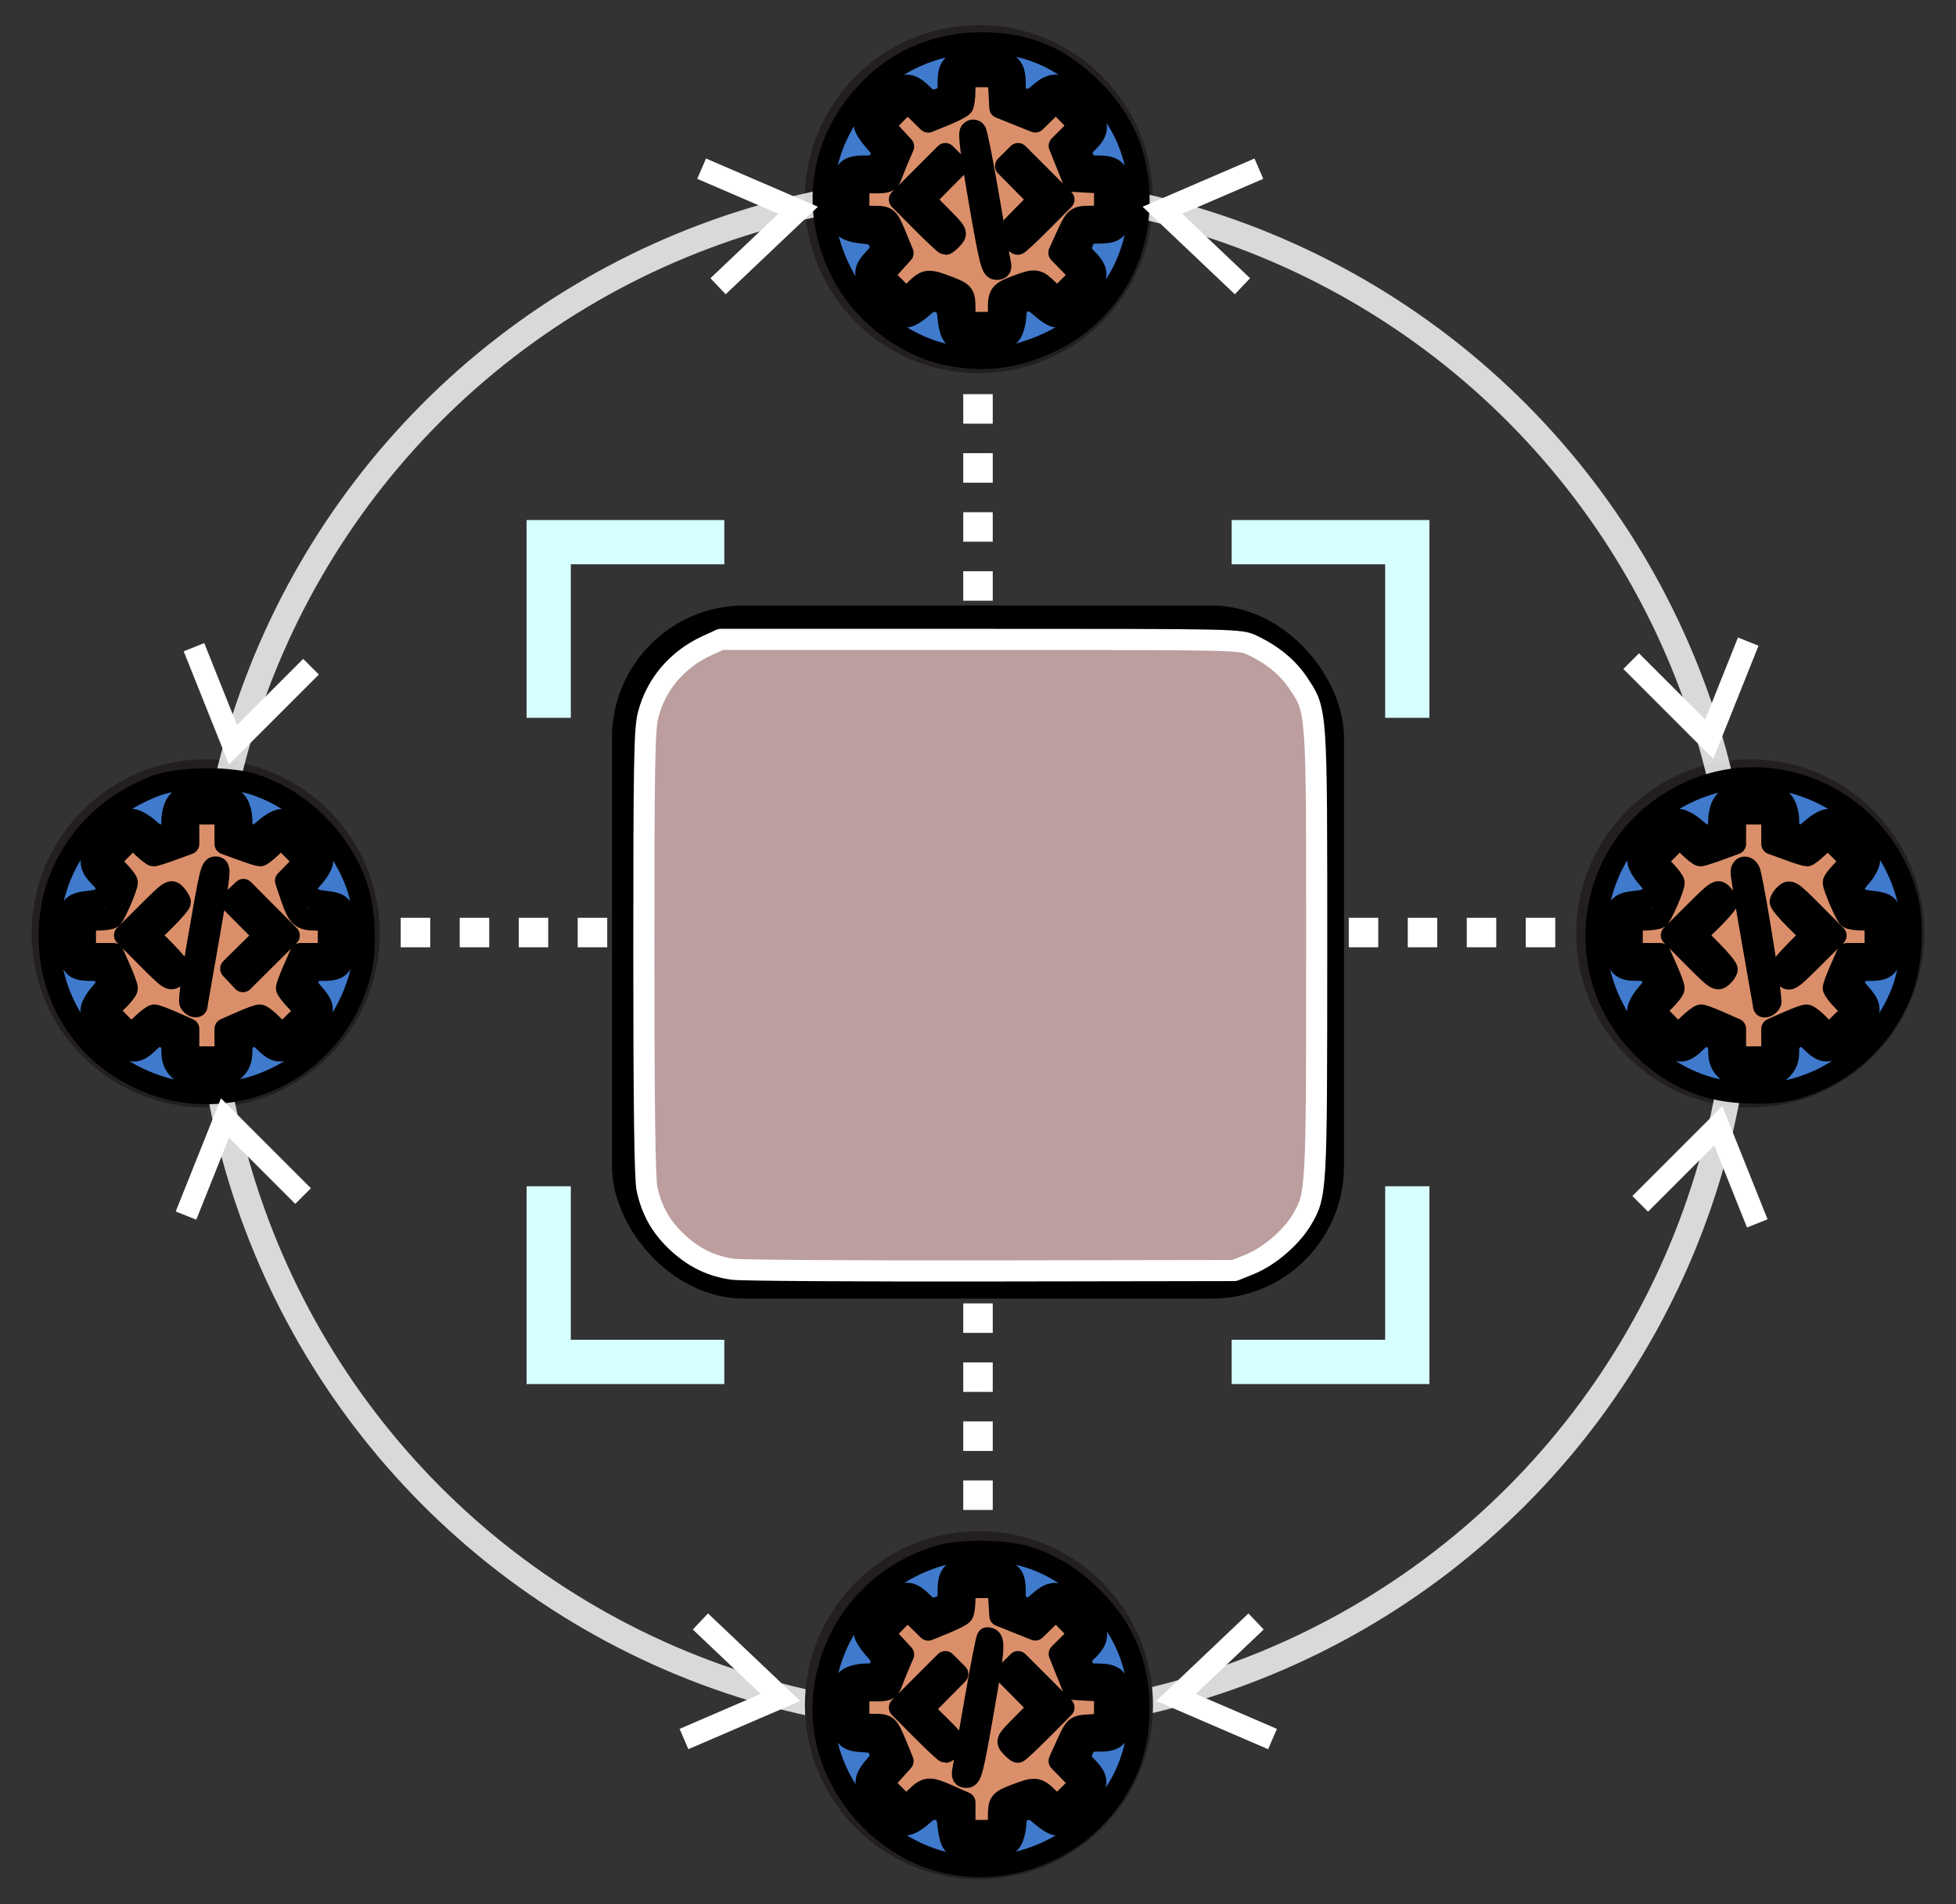 <?xml version="1.0" encoding="UTF-8" standalone="no"?>
<!-- Created with Inkscape (http://www.inkscape.org/) -->

<svg
   xmlns:osb="http://www.openswatchbook.org/uri/2009/osb"
   xmlns:dc="http://purl.org/dc/elements/1.1/"
   xmlns:cc="http://creativecommons.org/ns#"
   xmlns:rdf="http://www.w3.org/1999/02/22-rdf-syntax-ns#"
   xmlns:svg="http://www.w3.org/2000/svg"
   xmlns="http://www.w3.org/2000/svg"
   xmlns:xlink="http://www.w3.org/1999/xlink"
   xmlns:sodipodi="http://sodipodi.sourceforge.net/DTD/sodipodi-0.dtd"
   xmlns:inkscape="http://www.inkscape.org/namespaces/inkscape"
   width="132.607mm"
   height="129.06mm"
   viewBox="0 0 132.607 129.06"
   version="1.1"
   id="svg8"
   inkscape:version="0.92.5 (2060ec1f9f, 2020-04-08)"
   sodipodi:docname="icon-dark.svg"
   inkscape:export-filename="/home/apatrizi/RL_ws/hhcm/src/SharsorIPCpp/docs/icon.png"
   inkscape:export-xdpi="20"
   inkscape:export-ydpi="20">
  <rect x="0" y="0" width="132.607" height="129.06" fill="#333333" stroke="none"/>
  <defs
     id="defs2">
    <linearGradient
       id="linearGradient2291"
       osb:paint="solid">
      <stop
         style="stop-color:#d48b8b;stop-opacity:0;"
         offset="0"
         id="stop2289" />
    </linearGradient>
    <linearGradient
       inkscape:collect="always"
       xlink:href="#linearGradient2291"
       id="linearGradient2293"
       x1="76.729"
       y1="96.446"
       x2="119.062"
       y2="96.446"
       gradientUnits="userSpaceOnUse"
       gradientTransform="matrix(1.125,0,0,1.075,-12.237,-6.704)" />
    <linearGradient
       inkscape:collect="always"
       xlink:href="#linearGradient2291"
       id="linearGradient2915"
       gradientUnits="userSpaceOnUse"
       gradientTransform="matrix(1.125,0,0,1.075,-12.237,-6.704)"
       x1="76.729"
       y1="96.446"
       x2="119.062"
       y2="96.446" />
  </defs>
  <sodipodi:namedview
     id="base"
     pagecolor="#ffffff"
     bordercolor="#666666"
     borderopacity="1.0"
     inkscape:pageopacity="0.0"
     inkscape:pageshadow="2"
     inkscape:zoom="0.9899495"
     inkscape:cx="223.19306"
     inkscape:cy="222.09048"
     inkscape:document-units="mm"
     inkscape:current-layer="g2701"
     showgrid="true"
     inkscape:window-width="1848"
     inkscape:window-height="1016"
     inkscape:window-x="72"
     inkscape:window-y="27"
     inkscape:window-maximized="1"
     inkscape:snap-global="false"
     showguides="false">
    <inkscape:grid
       type="xygrid"
       id="grid815"
       originx="-31.844"
       originy="-135.067" />
  </sodipodi:namedview>
  <g
     inkscape:label="Layer 1"
     inkscape:groupmode="layer"
     id="layer1"
     transform="translate(-31.844,-32.873)">
    <g
       id="g2701"
       transform="matrix(0,1,1,0,1.81,-3.693)">
      <g
         id="g2697"
         transform="matrix(-0.122,0,0,0.122,119.775,-14.313)">
        <path
           style="opacity:1;fill:#93da6a;fill-opacity:1;fill-rule:nonzero;stroke:#000000;stroke-width:5.399;stroke-linecap:square;stroke-linejoin:round;stroke-miterlimit:4;stroke-dasharray:none;stroke-dashoffset:0;stroke-opacity:1;paint-order:stroke fill markers"
           d=""
           id="path2713"
           inkscape:connector-curvature="0"
           transform="matrix(0,2.168,-2.168,0,951.366,102.469)" />
        <path
           style="opacity:1;fill:#93da6a;fill-opacity:1;fill-rule:nonzero;stroke:#000000;stroke-width:5.399;stroke-linecap:square;stroke-linejoin:round;stroke-miterlimit:4;stroke-dasharray:none;stroke-dashoffset:0;stroke-opacity:1;paint-order:stroke fill markers"
           d=""
           id="path2723"
           inkscape:connector-curvature="0"
           transform="matrix(0,2.168,-2.168,0,951.366,102.469)" />
      </g>
      <g
         id="g2913"
         transform="translate(0.163,0.251)">
        <rect
           ry="7.964"
           y="74.75"
           x="74.083"
           height="44.979"
           width="47.625"
           id="rect829"
           style="opacity:1;fill:url(#linearGradient2915);fill-opacity:1;fill-rule:nonzero;stroke:#000000;stroke-width:2;stroke-linecap:square;stroke-linejoin:round;stroke-miterlimit:4;stroke-dasharray:none;stroke-dashoffset:0;stroke-opacity:1;paint-order:stroke fill markers"
           transform="matrix(0,1,1,0,3.693,-1.81)" />
        <path
           sodipodi:nodetypes="cc"
           inkscape:connector-curvature="0"
           id="path2314"
           d="m 72.76,95.917 h -15.875"
           style="fill:none;stroke:#ffffff;stroke-width:2;stroke-linecap:butt;stroke-linejoin:miter;stroke-miterlimit:4;stroke-dasharray:2, 2;stroke-dashoffset:0;stroke-opacity:1"
           transform="matrix(0,1,1,0,3.693,-1.81)" />
        <path
           inkscape:connector-curvature="0"
           id="path2322"
           d="m 80.698,69.458 h -11.906 v 11.906"
           style="fill:none;stroke:#d6ffff;stroke-width:3;stroke-linecap:butt;stroke-linejoin:miter;stroke-miterlimit:4;stroke-dasharray:none;stroke-opacity:1"
           transform="matrix(0,1,1,0,3.693,-1.81)" />
        <path
           style="fill:none;stroke:#d6ffff;stroke-width:3;stroke-linecap:butt;stroke-linejoin:miter;stroke-miterlimit:4;stroke-dasharray:none;stroke-opacity:1"
           d="M 80.698,125.021 H 68.792 V 113.115"
           id="path2324"
           inkscape:connector-curvature="0"
           transform="matrix(0,1,1,0,3.693,-1.81)" />
        <path
           inkscape:connector-curvature="0"
           id="path2326"
           d="M 115.094,125.021 H 127 v -11.906"
           style="fill:none;stroke:#d6ffff;stroke-width:3;stroke-linecap:butt;stroke-linejoin:miter;stroke-miterlimit:4;stroke-dasharray:none;stroke-opacity:1"
           transform="matrix(0,1,1,0,3.693,-1.81)" />
        <path
           style="fill:none;stroke:#d6ffff;stroke-width:3;stroke-linecap:butt;stroke-linejoin:miter;stroke-miterlimit:4;stroke-dasharray:none;stroke-opacity:1"
           d="M 115.094,69.458 H 127 v 11.906"
           id="path2328"
           inkscape:connector-curvature="0"
           transform="matrix(0,1,1,0,3.693,-1.81)" />
        <g
           transform="matrix(0,0.122,0.122,0,-11.29,63.36)"
           id="g2433">
          <g
             transform="matrix(0.403,0,0,0.403,626.828,476.865)"
             id="XMLID_77_" />
          <g
             transform="translate(102.944,4.109)"
             id="g2584">
            <g
               transform="translate(-955.503,414.763)"
               id="g2519">
              <g
                 id="g2509"
                 transform="matrix(0.403,0,0,0.403,594.93,393.902)">
                <g
                   id="g2507">
                  <path
                     id="path2505"
                     d="M 240,480 C 107.664,480 0,372.336 0,240 0,107.664 107.664,0 240,0 372.336,0 480,107.664 480,240 480,372.336 372.336,480 240,480 Z M 240,20 C 118.691,20 20,118.691 20,240 20,361.309 118.691,460 240,460 361.309,460 460,361.309 460,240 460,118.691 361.309,20 240,20 Z"
                     style="fill:#231f20"
                     inkscape:connector-curvature="0" />
                </g>
              </g>
              <g
                 id="g2517"
                 transform="matrix(0.403,0,0,0.403,594.93,393.902)">
                <g
                   id="g2515">
                  <g
                     id="g2513">
                    <path
                       id="path2511"
                       d="m 265,430 h -50 c -11.028,0 -20,-8.972 -20,-20 v -27.057 c -8.439,-2.644 -16.56,-6 -24.271,-10.03 l -19.158,19.158 c -3.775,3.775 -8.79,5.854 -14.121,5.854 -5.332,0 -10.347,-2.079 -14.122,-5.854 L 87.929,356.672 c -3.774,-3.774 -5.854,-8.789 -5.854,-14.121 0,-5.331 2.078,-10.346 5.854,-14.121 l 19.158,-19.158 c -4.03,-7.711 -7.387,-15.831 -10.03,-24.271 H 70 c -11.028,0 -20,-8.972 -20,-20 v -50 c 0,-11.028 8.972,-20 20,-20 h 27.057 c 2.644,-8.439 6,-16.56 10.03,-24.271 L 87.929,151.572 c -3.775,-3.775 -5.854,-8.79 -5.854,-14.121 0,-5.332 2.079,-10.347 5.854,-14.122 L 123.328,87.93 c 3.774,-3.774 8.789,-5.854 14.121,-5.854 5.331,0 10.346,2.078 14.121,5.854 l 19.158,19.158 c 7.711,-4.03 15.831,-7.387 24.271,-10.03 V 70 c 0,-11.028 8.972,-20 20,-20 h 50 c 11.028,0 20,8.972 20,20 v 27.057 c 8.439,2.644 16.56,6 24.271,10.03 l 19.158,-19.158 c 3.775,-3.775 8.79,-5.854 14.121,-5.854 5.332,0 10.347,2.079 14.122,5.854 l 35.399,35.399 c 3.774,3.774 5.854,8.789 5.854,14.121 0,5.331 -2.078,10.346 -5.854,14.121 l -19.158,19.158 c 4.03,7.711 7.387,15.831 10.03,24.271 H 410 c 11.028,0 20,8.972 20,20 v 50 c 0,11.028 -8.972,20 -20,20 h -27.057 c -2.644,8.439 -6,16.56 -10.03,24.271 l 19.158,19.158 c 3.775,3.775 5.854,8.79 5.854,14.121 0,5.332 -2.079,10.347 -5.854,14.122 l -35.399,35.399 c -3.774,3.774 -8.789,5.854 -14.121,5.854 -5.331,0 -10.346,-2.078 -14.121,-5.854 l -19.158,-19.158 c -7.711,4.03 -15.831,7.387 -24.271,10.03 V 410 C 285,421.028 276.028,430 265,430 Z m -95.997,-79.5 c 1.754,0 3.52,0.46 5.107,1.404 10.254,6.097 21.486,10.744 33.387,13.813 4.417,1.14 7.503,5.122 7.503,9.684 V 410 h 50 v -34.6 c 0,-4.562 3.086,-8.544 7.503,-9.684 11.9,-3.068 23.133,-7.716 33.387,-13.813 3.929,-2.336 8.946,-1.711 12.182,1.524 l 24.5,24.5 35.357,-35.4 -24.5,-24.457 c -3.234,-3.234 -3.861,-8.251 -1.524,-12.182 6.097,-10.254 10.744,-21.486 13.813,-33.387 1.14,-4.417 5.122,-7.503 9.684,-7.503 H 410 v -50 h -34.6 c -4.562,0 -8.544,-3.086 -9.684,-7.503 -3.068,-11.9 -7.716,-23.133 -13.813,-33.387 -2.337,-3.931 -1.71,-8.947 1.524,-12.182 l 24.5,-24.5 -35.4,-35.357 -24.457,24.5 c -3.235,3.233 -8.253,3.861 -12.182,1.524 -10.254,-6.097 -21.486,-10.744 -33.387,-13.813 -4.417,-1.14 -7.503,-5.122 -7.503,-9.684 V 70 h -50 v 34.6 c 0,4.562 -3.086,8.544 -7.503,9.684 -11.9,3.068 -23.133,7.716 -33.387,13.813 -3.929,2.337 -8.946,1.711 -12.182,-1.524 l -24.5,-24.5 -35.357,35.4 24.5,24.457 c 3.234,3.234 3.861,8.251 1.524,12.182 -6.097,10.254 -10.744,21.486 -13.813,33.387 -1.14,4.417 -5.122,7.503 -9.684,7.503 H 70 v 50 h 34.6 c 4.562,0 8.544,3.086 9.684,7.503 3.068,11.9 7.716,23.133 13.813,33.387 2.337,3.931 1.71,8.947 -1.524,12.182 l -24.5,24.5 35.4,35.357 24.457,-24.5 c 1.926,-1.929 4.487,-2.931 7.073,-2.931 z"
                       style="fill:#231f20"
                       inkscape:connector-curvature="0" />
                  </g>
                </g>
              </g>
            </g>
            <g
               id="g2554"
               transform="translate(129.342,299.963)">
              <path
                 style="fill:none;stroke:#000000;stroke-width:8.196;stroke-linecap:butt;stroke-linejoin:miter;stroke-miterlimit:4;stroke-dasharray:none;stroke-opacity:1"
                 d="m -410.51,583.634 -21.684,21.684 21.684,21.684"
                 id="path2548"
                 inkscape:connector-curvature="0" />
              <path
                 style="fill:none;stroke:#000000;stroke-width:4.098;stroke-linecap:butt;stroke-linejoin:miter;stroke-miterlimit:4;stroke-dasharray:none;stroke-opacity:1"
                 d="m -401.267,643.211 13.196,-75.511"
                 id="path2550"
                 inkscape:connector-curvature="0"
                 sodipodi:nodetypes="cc" />
              <path
                 inkscape:connector-curvature="0"
                 id="path2552"
                 d="m -375.815,583.634 21.684,21.684 -21.684,21.684"
                 style="fill:none;stroke:#000000;stroke-width:8.196;stroke-linecap:butt;stroke-linejoin:miter;stroke-miterlimit:4;stroke-dasharray:none;stroke-opacity:1" />
            </g>
          </g>
        </g>
        <g
           transform="matrix(0,1,1,0,3.524,-3.524)"
           id="g2641">
          <g
             transform="matrix(-0.122,0,0,0.122,119.775,-14.313)"
             id="g2612">
            <g
               transform="translate(-955.503,414.763)"
               id="g2602">
              <g
                 id="g2592"
                 transform="matrix(0.403,0,0,0.403,594.93,393.902)">
                <g
                   id="g2590">
                  <path
                     id="path2588"
                     d="M 240,480 C 107.664,480 0,372.336 0,240 0,107.664 107.664,0 240,0 372.336,0 480,107.664 480,240 480,372.336 372.336,480 240,480 Z M 240,20 C 118.691,20 20,118.691 20,240 20,361.309 118.691,460 240,460 361.309,460 460,361.309 460,240 460,118.691 361.309,20 240,20 Z"
                     style="fill:#231f20"
                     inkscape:connector-curvature="0" />
                </g>
              </g>
              <g
                 id="g2600"
                 transform="matrix(0.403,0,0,0.403,594.93,393.902)">
                <g
                   id="g2598">
                  <g
                     id="g2596">
                    <path
                       id="path2594"
                       d="m 265,430 h -50 c -11.028,0 -20,-8.972 -20,-20 v -27.057 c -8.439,-2.644 -16.56,-6 -24.271,-10.03 l -19.158,19.158 c -3.775,3.775 -8.79,5.854 -14.121,5.854 -5.332,0 -10.347,-2.079 -14.122,-5.854 L 87.929,356.672 c -3.774,-3.774 -5.854,-8.789 -5.854,-14.121 0,-5.331 2.078,-10.346 5.854,-14.121 l 19.158,-19.158 c -4.03,-7.711 -7.387,-15.831 -10.03,-24.271 H 70 c -11.028,0 -20,-8.972 -20,-20 v -50 c 0,-11.028 8.972,-20 20,-20 h 27.057 c 2.644,-8.439 6,-16.56 10.03,-24.271 L 87.929,151.572 c -3.775,-3.775 -5.854,-8.79 -5.854,-14.121 0,-5.332 2.079,-10.347 5.854,-14.122 L 123.328,87.93 c 3.774,-3.774 8.789,-5.854 14.121,-5.854 5.331,0 10.346,2.078 14.121,5.854 l 19.158,19.158 c 7.711,-4.03 15.831,-7.387 24.271,-10.03 V 70 c 0,-11.028 8.972,-20 20,-20 h 50 c 11.028,0 20,8.972 20,20 v 27.057 c 8.439,2.644 16.56,6 24.271,10.03 l 19.158,-19.158 c 3.775,-3.775 8.79,-5.854 14.121,-5.854 5.332,0 10.347,2.079 14.122,5.854 l 35.399,35.399 c 3.774,3.774 5.854,8.789 5.854,14.121 0,5.331 -2.078,10.346 -5.854,14.121 l -19.158,19.158 c 4.03,7.711 7.387,15.831 10.03,24.271 H 410 c 11.028,0 20,8.972 20,20 v 50 c 0,11.028 -8.972,20 -20,20 h -27.057 c -2.644,8.439 -6,16.56 -10.03,24.271 l 19.158,19.158 c 3.775,3.775 5.854,8.79 5.854,14.121 0,5.332 -2.079,10.347 -5.854,14.122 l -35.399,35.399 c -3.774,3.774 -8.789,5.854 -14.121,5.854 -5.331,0 -10.346,-2.078 -14.121,-5.854 l -19.158,-19.158 c -7.711,4.03 -15.831,7.387 -24.271,10.03 V 410 C 285,421.028 276.028,430 265,430 Z m -95.997,-79.5 c 1.754,0 3.52,0.46 5.107,1.404 10.254,6.097 21.486,10.744 33.387,13.813 4.417,1.14 7.503,5.122 7.503,9.684 V 410 h 50 v -34.6 c 0,-4.562 3.086,-8.544 7.503,-9.684 11.9,-3.068 23.133,-7.716 33.387,-13.813 3.929,-2.336 8.946,-1.711 12.182,1.524 l 24.5,24.5 35.357,-35.4 -24.5,-24.457 c -3.234,-3.234 -3.861,-8.251 -1.524,-12.182 6.097,-10.254 10.744,-21.486 13.813,-33.387 1.14,-4.417 5.122,-7.503 9.684,-7.503 H 410 v -50 h -34.6 c -4.562,0 -8.544,-3.086 -9.684,-7.503 -3.068,-11.9 -7.716,-23.133 -13.813,-33.387 -2.337,-3.931 -1.71,-8.947 1.524,-12.182 l 24.5,-24.5 -35.4,-35.357 -24.457,24.5 c -3.235,3.233 -8.253,3.861 -12.182,1.524 -10.254,-6.097 -21.486,-10.744 -33.387,-13.813 -4.417,-1.14 -7.503,-5.122 -7.503,-9.684 V 70 h -50 v 34.6 c 0,4.562 -3.086,8.544 -7.503,9.684 -11.9,3.068 -23.133,7.716 -33.387,13.813 -3.929,2.337 -8.946,1.711 -12.182,-1.524 l -24.5,-24.5 -35.357,35.4 24.5,24.457 c 3.234,3.234 3.861,8.251 1.524,12.182 -6.097,10.254 -10.744,21.486 -13.813,33.387 -1.14,4.417 -5.122,7.503 -9.684,7.503 H 70 v 50 h 34.6 c 4.562,0 8.544,3.086 9.684,7.503 3.068,11.9 7.716,23.133 13.813,33.387 2.337,3.931 1.71,8.947 -1.524,12.182 l -24.5,24.5 35.4,35.357 24.457,-24.5 c 1.926,-1.929 4.487,-2.931 7.073,-2.931 z"
                       style="fill:#231f20"
                       inkscape:connector-curvature="0" />
                  </g>
                </g>
              </g>
            </g>
            <g
               id="g2610"
               transform="translate(129.342,299.963)">
              <path
                 style="fill:none;stroke:#000000;stroke-width:8.196;stroke-linecap:butt;stroke-linejoin:miter;stroke-miterlimit:4;stroke-dasharray:none;stroke-opacity:1"
                 d="m -410.51,583.634 -21.684,21.684 21.684,21.684"
                 id="path2604"
                 inkscape:connector-curvature="0" />
              <path
                 style="fill:none;stroke:#000000;stroke-width:4.098;stroke-linecap:butt;stroke-linejoin:miter;stroke-miterlimit:4;stroke-dasharray:none;stroke-opacity:1"
                 d="m -401.267,643.211 13.196,-75.511"
                 id="path2606"
                 inkscape:connector-curvature="0"
                 sodipodi:nodetypes="cc" />
              <path
                 inkscape:connector-curvature="0"
                 id="path2608"
                 d="m -375.815,583.634 21.684,21.684 -21.684,21.684"
                 style="fill:none;stroke:#000000;stroke-width:8.196;stroke-linecap:butt;stroke-linejoin:miter;stroke-miterlimit:4;stroke-dasharray:none;stroke-opacity:1" />
            </g>
          </g>
          <path
             sodipodi:nodetypes="cc"
             inkscape:connector-curvature="0"
             id="path2586"
             d="m 124.746,96.086 h 15.875"
             style="fill:none;stroke:#ffffff;stroke-width:2;stroke-linecap:butt;stroke-linejoin:miter;stroke-miterlimit:4;stroke-dasharray:2, 2;stroke-dashoffset:0;stroke-opacity:1" />
        </g>
        <g
           id="g2671"
           transform="matrix(-1,0,0,1,201.866,-2.9083333e-7)">
          <g
             id="g2667"
             transform="matrix(-0.122,0,0,0.122,119.775,-14.313)">
            <g
               id="g2657"
               transform="translate(-955.503,414.763)">
              <g
                 transform="matrix(0.403,0,0,0.403,594.93,393.902)"
                 id="g2647">
                <g
                   id="g2645">
                  <path
                     inkscape:connector-curvature="0"
                     style="fill:#231f20"
                     d="M 240,480 C 107.664,480 0,372.336 0,240 0,107.664 107.664,0 240,0 372.336,0 480,107.664 480,240 480,372.336 372.336,480 240,480 Z M 240,20 C 118.691,20 20,118.691 20,240 20,361.309 118.691,460 240,460 361.309,460 460,361.309 460,240 460,118.691 361.309,20 240,20 Z"
                     id="path2643" />
                </g>
              </g>
              <g
                 transform="matrix(0.403,0,0,0.403,594.93,393.902)"
                 id="g2655">
                <g
                   id="g2653">
                  <g
                     id="g2651">
                    <path
                       inkscape:connector-curvature="0"
                       style="fill:#231f20"
                       d="m 265,430 h -50 c -11.028,0 -20,-8.972 -20,-20 v -27.057 c -8.439,-2.644 -16.56,-6 -24.271,-10.03 l -19.158,19.158 c -3.775,3.775 -8.79,5.854 -14.121,5.854 -5.332,0 -10.347,-2.079 -14.122,-5.854 L 87.929,356.672 c -3.774,-3.774 -5.854,-8.789 -5.854,-14.121 0,-5.331 2.078,-10.346 5.854,-14.121 l 19.158,-19.158 c -4.03,-7.711 -7.387,-15.831 -10.03,-24.271 H 70 c -11.028,0 -20,-8.972 -20,-20 v -50 c 0,-11.028 8.972,-20 20,-20 h 27.057 c 2.644,-8.439 6,-16.56 10.03,-24.271 L 87.929,151.572 c -3.775,-3.775 -5.854,-8.79 -5.854,-14.121 0,-5.332 2.079,-10.347 5.854,-14.122 L 123.328,87.93 c 3.774,-3.774 8.789,-5.854 14.121,-5.854 5.331,0 10.346,2.078 14.121,5.854 l 19.158,19.158 c 7.711,-4.03 15.831,-7.387 24.271,-10.03 V 70 c 0,-11.028 8.972,-20 20,-20 h 50 c 11.028,0 20,8.972 20,20 v 27.057 c 8.439,2.644 16.56,6 24.271,10.03 l 19.158,-19.158 c 3.775,-3.775 8.79,-5.854 14.121,-5.854 5.332,0 10.347,2.079 14.122,5.854 l 35.399,35.399 c 3.774,3.774 5.854,8.789 5.854,14.121 0,5.331 -2.078,10.346 -5.854,14.121 l -19.158,19.158 c 4.03,7.711 7.387,15.831 10.03,24.271 H 410 c 11.028,0 20,8.972 20,20 v 50 c 0,11.028 -8.972,20 -20,20 h -27.057 c -2.644,8.439 -6,16.56 -10.03,24.271 l 19.158,19.158 c 3.775,3.775 5.854,8.79 5.854,14.121 0,5.332 -2.079,10.347 -5.854,14.122 l -35.399,35.399 c -3.774,3.774 -8.789,5.854 -14.121,5.854 -5.331,0 -10.346,-2.078 -14.121,-5.854 l -19.158,-19.158 c -7.711,4.03 -15.831,7.387 -24.271,10.03 V 410 C 285,421.028 276.028,430 265,430 Z m -95.997,-79.5 c 1.754,0 3.52,0.46 5.107,1.404 10.254,6.097 21.486,10.744 33.387,13.813 4.417,1.14 7.503,5.122 7.503,9.684 V 410 h 50 v -34.6 c 0,-4.562 3.086,-8.544 7.503,-9.684 11.9,-3.068 23.133,-7.716 33.387,-13.813 3.929,-2.336 8.946,-1.711 12.182,1.524 l 24.5,24.5 35.357,-35.4 -24.5,-24.457 c -3.234,-3.234 -3.861,-8.251 -1.524,-12.182 6.097,-10.254 10.744,-21.486 13.813,-33.387 1.14,-4.417 5.122,-7.503 9.684,-7.503 H 410 v -50 h -34.6 c -4.562,0 -8.544,-3.086 -9.684,-7.503 -3.068,-11.9 -7.716,-23.133 -13.813,-33.387 -2.337,-3.931 -1.71,-8.947 1.524,-12.182 l 24.5,-24.5 -35.4,-35.357 -24.457,24.5 c -3.235,3.233 -8.253,3.861 -12.182,1.524 -10.254,-6.097 -21.486,-10.744 -33.387,-13.813 -4.417,-1.14 -7.503,-5.122 -7.503,-9.684 V 70 h -50 v 34.6 c 0,4.562 -3.086,8.544 -7.503,9.684 -11.9,3.068 -23.133,7.716 -33.387,13.813 -3.929,2.337 -8.946,1.711 -12.182,-1.524 l -24.5,-24.5 -35.357,35.4 24.5,24.457 c 3.234,3.234 3.861,8.251 1.524,12.182 -6.097,10.254 -10.744,21.486 -13.813,33.387 -1.14,4.417 -5.122,7.503 -9.684,7.503 H 70 v 50 h 34.6 c 4.562,0 8.544,3.086 9.684,7.503 3.068,11.9 7.716,23.133 13.813,33.387 2.337,3.931 1.71,8.947 -1.524,12.182 l -24.5,24.5 35.4,35.357 24.457,-24.5 c 1.926,-1.929 4.487,-2.931 7.073,-2.931 z"
                       id="path2649" />
                  </g>
                </g>
              </g>
            </g>
            <g
               transform="rotate(-90,-178.51,690.766)"
               id="g2665">
              <path
                 inkscape:connector-curvature="0"
                 id="path2659"
                 d="m -410.51,583.634 -21.684,21.684 21.684,21.684"
                 style="fill:none;stroke:#000000;stroke-width:8.196;stroke-linecap:butt;stroke-linejoin:miter;stroke-miterlimit:4;stroke-dasharray:none;stroke-opacity:1" />
              <path
                 sodipodi:nodetypes="cc"
                 inkscape:connector-curvature="0"
                 id="path2661"
                 d="m -401.267,643.211 13.196,-75.511"
                 style="fill:none;stroke:#000000;stroke-width:4.098;stroke-linecap:butt;stroke-linejoin:miter;stroke-miterlimit:4;stroke-dasharray:none;stroke-opacity:1" />
              <path
                 style="fill:none;stroke:#000000;stroke-width:8.196;stroke-linecap:butt;stroke-linejoin:miter;stroke-miterlimit:4;stroke-dasharray:none;stroke-opacity:1"
                 d="m -375.815,583.634 21.684,21.684 -21.684,21.684"
                 id="path2663"
                 inkscape:connector-curvature="0" />
            </g>
          </g>
          <path
             style="fill:none;stroke:#ffffff;stroke-width:2;stroke-linecap:butt;stroke-linejoin:miter;stroke-miterlimit:4;stroke-dasharray:2, 2;stroke-dashoffset:0;stroke-opacity:1"
             d="m 124.746,96.086 h 15.875"
             id="path2669"
             inkscape:connector-curvature="0"
             sodipodi:nodetypes="cc" />
        </g>
        <circle
           r="425.98"
           cx="902.748"
           cy="-153.208"
           transform="matrix(0,0.122,0.122,0,119.775,-14.313)"
           id="path2727"
           style="opacity:1;fill:none;fill-opacity:1;fill-rule:nonzero;stroke:#ffffff;stroke-width:14.138;stroke-linecap:square;stroke-linejoin:round;stroke-miterlimit:4;stroke-dasharray:none;stroke-dashoffset:0;stroke-opacity:0.81;paint-order:stroke fill markers" />
        <g
           transform="matrix(-0.122,0,0,0.122,236.362,36.295)"
           id="g2687">
          <g
             id="g2677"
             transform="matrix(0.403,0,0,0.403,594.93,393.902)">
            <g
               id="g2675">
              <path
                 id="path2673"
                 d="M 240,480 C 107.664,480 0,372.336 0,240 0,107.664 107.664,0 240,0 372.336,0 480,107.664 480,240 480,372.336 372.336,480 240,480 Z M 240,20 C 118.691,20 20,118.691 20,240 20,361.309 118.691,460 240,460 361.309,460 460,361.309 460,240 460,118.691 361.309,20 240,20 Z"
                 style="fill:#231f20"
                 inkscape:connector-curvature="0" />
            </g>
          </g>
          <g
             id="g2685"
             transform="matrix(0.403,0,0,0.403,594.93,393.902)">
            <g
               id="g2683">
              <g
                 id="g2681">
                <path
                   id="path2679"
                   d="m 265,430 h -50 c -11.028,0 -20,-8.972 -20,-20 v -27.057 c -8.439,-2.644 -16.56,-6 -24.271,-10.03 l -19.158,19.158 c -3.775,3.775 -8.79,5.854 -14.121,5.854 -5.332,0 -10.347,-2.079 -14.122,-5.854 L 87.929,356.672 c -3.774,-3.774 -5.854,-8.789 -5.854,-14.121 0,-5.331 2.078,-10.346 5.854,-14.121 l 19.158,-19.158 c -4.03,-7.711 -7.387,-15.831 -10.03,-24.271 H 70 c -11.028,0 -20,-8.972 -20,-20 v -50 c 0,-11.028 8.972,-20 20,-20 h 27.057 c 2.644,-8.439 6,-16.56 10.03,-24.271 L 87.929,151.572 c -3.775,-3.775 -5.854,-8.79 -5.854,-14.121 0,-5.332 2.079,-10.347 5.854,-14.122 L 123.328,87.93 c 3.774,-3.774 8.789,-5.854 14.121,-5.854 5.331,0 10.346,2.078 14.121,5.854 l 19.158,19.158 c 7.711,-4.03 15.831,-7.387 24.271,-10.03 V 70 c 0,-11.028 8.972,-20 20,-20 h 50 c 11.028,0 20,8.972 20,20 v 27.057 c 8.439,2.644 16.56,6 24.271,10.03 l 19.158,-19.158 c 3.775,-3.775 8.79,-5.854 14.121,-5.854 5.332,0 10.347,2.079 14.122,5.854 l 35.399,35.399 c 3.774,3.774 5.854,8.789 5.854,14.121 0,5.331 -2.078,10.346 -5.854,14.121 l -19.158,19.158 c 4.03,7.711 7.387,15.831 10.03,24.271 H 410 c 11.028,0 20,8.972 20,20 v 50 c 0,11.028 -8.972,20 -20,20 h -27.057 c -2.644,8.439 -6,16.56 -10.03,24.271 l 19.158,19.158 c 3.775,3.775 5.854,8.79 5.854,14.121 0,5.332 -2.079,10.347 -5.854,14.122 l -35.399,35.399 c -3.774,3.774 -8.789,5.854 -14.121,5.854 -5.331,0 -10.346,-2.078 -14.121,-5.854 l -19.158,-19.158 c -7.711,4.03 -15.831,7.387 -24.271,10.03 V 410 C 285,421.028 276.028,430 265,430 Z m -95.997,-79.5 c 1.754,0 3.52,0.46 5.107,1.404 10.254,6.097 21.486,10.744 33.387,13.813 4.417,1.14 7.503,5.122 7.503,9.684 V 410 h 50 v -34.6 c 0,-4.562 3.086,-8.544 7.503,-9.684 11.9,-3.068 23.133,-7.716 33.387,-13.813 3.929,-2.336 8.946,-1.711 12.182,1.524 l 24.5,24.5 35.357,-35.4 -24.5,-24.457 c -3.234,-3.234 -3.861,-8.251 -1.524,-12.182 6.097,-10.254 10.744,-21.486 13.813,-33.387 1.14,-4.417 5.122,-7.503 9.684,-7.503 H 410 v -50 h -34.6 c -4.562,0 -8.544,-3.086 -9.684,-7.503 -3.068,-11.9 -7.716,-23.133 -13.813,-33.387 -2.337,-3.931 -1.71,-8.947 1.524,-12.182 l 24.5,-24.5 -35.4,-35.357 -24.457,24.5 c -3.235,3.233 -8.253,3.861 -12.182,1.524 -10.254,-6.097 -21.486,-10.744 -33.387,-13.813 -4.417,-1.14 -7.503,-5.122 -7.503,-9.684 V 70 h -50 v 34.6 c 0,4.562 -3.086,8.544 -7.503,9.684 -11.9,3.068 -23.133,7.716 -33.387,13.813 -3.929,2.337 -8.946,1.711 -12.182,-1.524 l -24.5,-24.5 -35.357,35.4 24.5,24.457 c 3.234,3.234 3.861,8.251 1.524,12.182 -6.097,10.254 -10.744,21.486 -13.813,33.387 -1.14,4.417 -5.122,7.503 -9.684,7.503 H 70 v 50 h 34.6 c 4.562,0 8.544,3.086 9.684,7.503 3.068,11.9 7.716,23.133 13.813,33.387 2.337,3.931 1.71,8.947 -1.524,12.182 l -24.5,24.5 35.4,35.357 24.457,-24.5 c 1.926,-1.929 4.487,-2.931 7.073,-2.931 z"
                   style="fill:#231f20"
                   inkscape:connector-curvature="0" />
              </g>
            </g>
          </g>
        </g>
        <g
           id="g2695"
           transform="matrix(0,0.122,0.122,0,78.09,144.135)">
          <path
             style="fill:none;stroke:#000000;stroke-width:8.196;stroke-linecap:butt;stroke-linejoin:miter;stroke-miterlimit:4;stroke-dasharray:none;stroke-opacity:1"
             d="m -410.51,583.634 -21.684,21.684 21.684,21.684"
             id="path2689"
             inkscape:connector-curvature="0" />
          <path
             style="fill:none;stroke:#000000;stroke-width:4.098;stroke-linecap:butt;stroke-linejoin:miter;stroke-miterlimit:4;stroke-dasharray:none;stroke-opacity:1"
             d="m -401.267,643.211 13.196,-75.511"
             id="path2691"
             inkscape:connector-curvature="0"
             sodipodi:nodetypes="cc" />
          <path
             inkscape:connector-curvature="0"
             id="path2693"
             d="m -375.815,583.634 21.684,21.684 -21.684,21.684"
             style="fill:none;stroke:#000000;stroke-width:8.196;stroke-linecap:butt;stroke-linejoin:miter;stroke-miterlimit:4;stroke-dasharray:none;stroke-opacity:1" />
        </g>
        <path
           transform="matrix(0,0.265,0.265,0,3.693,-1.81)"
           inkscape:connector-curvature="0"
           id="path2703"
           d="m 306.793,448.082 c -5.506,-0.735 -10.061,-2.939 -14.334,-6.935 -4.142,-3.874 -6.544,-8.129 -7.72,-13.671 -0.556,-2.621 -0.803,-21.198 -0.803,-60.386 0,-48.816 0.152,-57.185 1.107,-60.851 2.039,-7.83 7.403,-14.13 15.021,-17.643 l 3.515,-1.621 h 66.429 c 66.38,0 66.431,10e-4 69.643,1.527 5.169,2.456 9.092,5.702 11.748,9.721 4.762,7.205 4.681,6.014 4.669,69.08 -0.012,61.27 -0.035,61.682 -3.788,68.087 -2.613,4.459 -8.368,9.415 -13.199,11.368 l -4.073,1.646 -62.143,0.101 c -34.179,0.056 -63.911,-0.135 -66.071,-0.423 z"
           style="opacity:1;fill:#bc9e9f;fill-opacity:1;fill-rule:nonzero;stroke:#ffffff;stroke-width:5.399;stroke-linecap:square;stroke-linejoin:round;stroke-miterlimit:4;stroke-dasharray:none;stroke-dashoffset:0;stroke-opacity:1;paint-order:stroke fill markers" />
        <path
           transform="matrix(0,0.265,0.265,0,3.693,-1.81)"
           inkscape:connector-curvature="0"
           id="path2705"
           d="m 159.293,401.066 c -16.824,-5.742 -27.5,-20.589 -27.5,-38.245 0,-17.322 10.697,-32.272 27.548,-38.5 5.81,-2.147 18.678,-2.283 24.84,-0.263 11.925,3.911 21.986,13.794 26.286,25.822 2.121,5.932 2.582,16.323 0.994,22.394 -2.571,9.834 -8.143,17.946 -16.225,23.621 -10.402,7.305 -23.97,9.257 -35.944,5.17 z m 20.032,-4.058 c 1.26,-1.26 1.753,-2.534 1.753,-4.528 0,-2.309 0.318,-2.92 1.895,-3.638 1.715,-0.781 2.108,-0.657 4.141,1.314 3.345,3.242 5.011,2.871 10.195,-2.266 5.145,-5.099 5.473,-6.522 2.331,-10.101 -1.841,-2.097 -2.051,-2.721 -1.446,-4.311 0.606,-1.594 1.133,-1.859 3.704,-1.859 4.851,0 5.61,-1.21 5.61,-8.952 0,-7.578 -0.365,-8.166 -5.418,-8.736 -2.531,-0.285 -3.446,-0.745 -4.029,-2.025 -0.643,-1.411 -0.423,-2.033 1.489,-4.211 1.234,-1.405 2.244,-3.241 2.244,-4.078 0,-2.034 -8.536,-10.57 -10.57,-10.57 -0.838,0 -2.673,1.01 -4.078,2.244 -2.237,1.964 -2.774,2.144 -4.311,1.444 -1.416,-0.645 -1.755,-1.325 -1.755,-3.513 0,-1.492 -0.5,-3.428 -1.112,-4.301 -1.015,-1.449 -1.698,-1.588 -7.817,-1.588 -6.119,0 -6.802,0.139 -7.817,1.588 -0.612,0.873 -1.112,2.809 -1.112,4.301 0,2.189 -0.339,2.868 -1.755,3.513 -1.536,0.7 -2.074,0.52 -4.311,-1.444 -1.405,-1.234 -3.215,-2.244 -4.021,-2.244 -0.823,0 -3.473,1.928 -6.047,4.399 -5.327,5.115 -5.733,6.844 -2.411,10.272 1.845,1.903 2.067,2.508 1.484,4.042 -0.56,1.472 -1.286,1.871 -3.955,2.172 -5.033,0.567 -5.413,1.172 -5.413,8.611 0,7.818 0.761,9.076 5.486,9.076 2.705,0 3.216,0.248 3.828,1.859 0.604,1.59 0.395,2.214 -1.446,4.311 -1.184,1.349 -2.153,3.155 -2.153,4.015 0,0.96 1.715,3.293 4.444,6.047 5.155,5.201 6.853,5.584 10.235,2.306 2.033,-1.97 2.426,-2.095 4.141,-1.314 1.577,0.718 1.895,1.329 1.895,3.638 0,1.994 0.493,3.268 1.753,4.528 1.554,1.554 2.371,1.753 7.175,1.753 4.804,0 5.622,-0.2 7.175,-1.753 z"
           style="opacity:1;fill:#3f7acd;fill-opacity:1;fill-rule:nonzero;stroke:#000000;stroke-width:5.399;stroke-linecap:square;stroke-linejoin:round;stroke-miterlimit:4;stroke-dasharray:none;stroke-dashoffset:0;stroke-opacity:1;paint-order:stroke fill markers" />
        <path
           transform="matrix(0,0.265,0.265,0,3.693,-1.81)"
           inkscape:connector-curvature="0"
           id="path2709"
           d="m 167.507,390.18 v -3.58 l -4.017,-1.777 c -2.21,-0.977 -4.366,-1.777 -4.791,-1.777 -0.426,0 -1.926,1.125 -3.334,2.5 l -2.56,2.5 -3.011,-3.068 -3.011,-3.068 2.506,-2.429 c 1.378,-1.336 2.506,-2.808 2.506,-3.271 0,-0.463 -0.8,-2.65 -1.777,-4.86 l -1.777,-4.017 h -3.58 -3.58 v -4.286 -4.286 l 3.036,-0.011 c 1.67,-0.006 3.36,-0.247 3.757,-0.536 0.745,-0.542 3.922,-7.894 3.922,-9.076 0,-0.367 -1.034,-1.733 -2.297,-3.036 l -2.297,-2.37 2.997,-2.997 2.997,-2.997 2.37,2.297 c 1.303,1.263 2.643,2.297 2.977,2.297 0.334,0 2.488,-0.686 4.787,-1.524 l 4.18,-1.524 v -3.833 -3.833 h 4.643 4.643 v 3.833 3.833 l 4.18,1.524 c 2.299,0.838 4.454,1.524 4.787,1.524 0.334,0 1.673,-1.034 2.977,-2.297 l 2.37,-2.297 2.997,2.997 2.997,2.997 -2.419,2.496 -2.419,2.496 1.372,4.068 c 1.759,5.214 2.571,5.969 6.423,5.969 h 3.163 v 4.286 4.286 h -3.58 -3.58 l -1.777,4.017 c -0.977,2.21 -1.777,4.366 -1.777,4.791 0,0.426 1.125,1.926 2.5,3.334 l 2.5,2.56 -3.068,3.011 -3.068,3.011 -2.429,-2.506 c -1.336,-1.378 -2.808,-2.506 -3.271,-2.506 -0.463,0 -2.65,0.8 -4.86,1.777 l -4.017,1.777 v 3.58 3.58 h -4.643 -4.643 z m 2.143,-9.588 c 0,-0.171 1.286,-7.624 2.857,-16.563 3.203,-18.219 3.264,-18.84 1.836,-18.84 -1.15,0 -1.42,1.167 -4.753,20.528 -1.233,7.165 -2.056,13.513 -1.828,14.107 0.366,0.955 1.888,1.574 1.888,0.768 z m -4.286,-9.243 c 0,-0.419 -1.769,-2.549 -3.93,-4.733 l -3.93,-3.972 3.93,-3.882 c 2.162,-2.135 3.93,-4.189 3.93,-4.564 0,-0.375 -0.543,-1.283 -1.207,-2.016 -1.162,-1.284 -1.429,-1.113 -7.143,4.571 l -5.936,5.905 5.858,5.889 c 5.508,5.537 5.935,5.819 7.143,4.726 0.707,-0.64 1.285,-1.506 1.285,-1.924 z m 21.995,-14.523 -5.863,-5.894 -1.655,1.555 -1.655,1.555 4.305,4.344 4.305,4.344 -4.276,4.231 -4.276,4.231 1.56,1.661 1.56,1.661 5.928,-5.898 5.928,-5.898 z"
           style="opacity:1;fill:#da8f6a;fill-opacity:1;fill-rule:nonzero;stroke:#000000;stroke-width:5.399;stroke-linecap:square;stroke-linejoin:round;stroke-miterlimit:4;stroke-dasharray:none;stroke-dashoffset:0;stroke-opacity:1;paint-order:stroke fill markers" />
        <path
           transform="matrix(0,0.265,0.265,0,3.693,-1.81)"
           inkscape:connector-curvature="0"
           id="path2711"
           d="m 361.276,214.11 c -11.301,-2.456 -22.026,-11.044 -27.194,-21.778 -7.903,-16.413 -4.735,-34.089 8.41,-46.933 7.253,-7.087 17.21,-11.026 27.873,-11.026 11.365,0 20.153,3.668 28.293,11.809 8.159,8.159 11.974,17.288 11.974,28.651 0,15.548 -8.618,29.296 -22.56,35.988 -9.022,4.33 -17.319,5.349 -26.796,3.29 z m 16.428,-5.172 c 0.623,-0.688 1.235,-2.691 1.361,-4.451 0.195,-2.732 0.508,-3.298 2.141,-3.868 1.634,-0.571 2.287,-0.339 4.489,1.594 1.417,1.244 3.076,2.262 3.685,2.262 0.61,0 3.17,-1.98 5.689,-4.399 5.314,-5.103 5.73,-6.847 2.444,-10.238 -1.988,-2.051 -2.077,-2.366 -1.272,-4.498 0.796,-2.108 1.122,-2.293 4.046,-2.293 4.956,0 5.793,-1.202 5.793,-8.325 0,-7.25 -1.052,-8.818 -5.915,-8.818 -2.724,0 -3.144,-0.228 -3.846,-2.088 -0.709,-1.879 -0.582,-2.286 1.272,-4.062 3.3,-3.161 2.842,-5.518 -2.025,-10.436 -4.781,-4.831 -6.743,-5.227 -10.355,-2.09 -1.989,1.728 -2.645,1.936 -4.311,1.369 -1.745,-0.594 -1.964,-1.02 -1.964,-3.824 0,-4.893 -1.566,-6.012 -8.412,-6.012 -7.298,0 -8.73,0.933 -8.73,5.685 0,3.249 -0.14,3.51 -2.277,4.255 -2.084,0.726 -2.466,0.611 -4.498,-1.359 -3.408,-3.303 -5.145,-2.892 -10.254,2.428 -2.419,2.52 -4.399,5.09 -4.399,5.712 0,0.622 1.067,2.337 2.37,3.812 2.083,2.356 2.283,2.919 1.648,4.645 -0.641,1.743 -1.083,1.964 -3.921,1.964 -5.011,0 -5.813,1.176 -5.8,8.504 0.006,3.377 0.309,6.611 0.674,7.187 0.381,0.603 2.248,1.209 4.397,1.429 3.319,0.339 3.809,0.605 4.405,2.402 0.565,1.702 0.389,2.323 -1.113,3.929 -3.448,3.685 -3.255,4.643 2.048,10.136 2.647,2.742 5.392,4.985 6.099,4.985 0.708,0 2.417,-0.993 3.799,-2.206 2.148,-1.886 2.8,-2.111 4.489,-1.551 1.744,0.579 2.021,1.094 2.357,4.39 0.219,2.149 0.826,4.015 1.429,4.397 0.576,0.364 3.81,0.668 7.187,0.674 4.952,0.009 6.358,-0.231 7.272,-1.24 z"
           style="opacity:1;fill:#3f7acd;fill-opacity:1;fill-rule:nonzero;stroke:#000000;stroke-width:5.399;stroke-linecap:square;stroke-linejoin:round;stroke-miterlimit:4;stroke-dasharray:none;stroke-dashoffset:0;stroke-opacity:1;paint-order:stroke fill markers" />
        <path
           transform="matrix(0,0.265,0.265,0,3.693,-1.81)"
           inkscape:connector-curvature="0"
           id="path2715"
           d="m 360.936,599.797 c -19.017,-4.611 -32.791,-23.476 -31.024,-42.49 1.587,-17.076 13.181,-31.126 29.689,-35.978 4.967,-1.46 15.574,-1.483 21.091,-0.047 6.56,1.709 12.425,5.192 17.966,10.67 8.145,8.052 11.974,17.197 11.974,28.593 0,11.106 -4.042,20.73 -11.998,28.571 -9.887,9.744 -24.492,13.882 -37.698,10.679 z m 16.768,-5.145 c 0.623,-0.688 1.235,-2.672 1.361,-4.409 0.197,-2.725 0.499,-3.247 2.205,-3.812 1.688,-0.559 2.342,-0.333 4.489,1.552 1.382,1.214 3.056,2.206 3.719,2.206 0.663,0 3.224,-2 5.689,-4.444 5.185,-5.139 5.581,-6.856 2.346,-10.194 -1.988,-2.051 -2.077,-2.366 -1.272,-4.498 0.796,-2.108 1.122,-2.293 4.046,-2.293 4.956,0 5.793,-1.202 5.793,-8.325 0,-7.286 -1.042,-8.818 -6.002,-8.818 -2.827,0 -3.217,-0.209 -3.866,-2.069 -0.638,-1.829 -0.48,-2.301 1.359,-4.062 3.412,-3.269 2.913,-5.714 -2.153,-10.545 -4.946,-4.718 -6.718,-5.04 -10.318,-1.879 -2.193,1.926 -2.657,2.067 -4.311,1.314 -1.561,-0.711 -1.853,-1.311 -1.853,-3.807 0,-4.833 -1.103,-5.678 -7.803,-5.983 -7.714,-0.35 -9.34,0.616 -9.34,5.55 0,3.276 -0.137,3.533 -2.277,4.279 -2.084,0.726 -2.466,0.611 -4.498,-1.359 -3.408,-3.303 -5.145,-2.892 -10.254,2.428 -2.419,2.52 -4.399,5.09 -4.399,5.712 0,0.622 1.067,2.337 2.37,3.812 2.083,2.356 2.283,2.919 1.648,4.645 -0.627,1.704 -1.109,1.964 -3.64,1.964 -1.605,0 -3.632,0.5 -4.505,1.112 -1.435,1.005 -1.587,1.713 -1.587,7.363 0,7.608 0.556,8.532 5.301,8.815 3.143,0.187 3.586,0.423 4.184,2.225 0.538,1.622 0.392,2.319 -0.748,3.571 -2.701,2.969 -3.169,4.559 -2.003,6.814 1.419,2.745 8.081,8.671 9.747,8.671 0.73,0 2.457,-0.993 3.839,-2.206 2.148,-1.886 2.8,-2.111 4.489,-1.551 1.744,0.579 2.021,1.094 2.357,4.39 0.219,2.149 0.826,4.015 1.429,4.397 0.576,0.364 3.81,0.668 7.187,0.674 4.952,0.009 6.358,-0.231 7.272,-1.24 z"
           style="opacity:1;fill:#3f7acd;fill-opacity:1;fill-rule:nonzero;stroke:#000000;stroke-width:5.399;stroke-linecap:square;stroke-linejoin:round;stroke-miterlimit:4;stroke-dasharray:none;stroke-dashoffset:0;stroke-opacity:1;paint-order:stroke fill markers" />
        <path
           transform="matrix(0,0.265,0.265,0,3.693,-1.81)"
           inkscape:connector-curvature="0"
           id="path2717"
           d="m 555.35,401.249 c -16.302,-5.252 -27.842,-20.985 -27.842,-37.96 0,-16.218 8.633,-29.98 23.214,-37.008 22.702,-10.942 49.999,2.002 56.444,26.766 1.76,6.763 1.164,17.28 -1.351,23.841 -4.721,12.315 -15.129,21.78 -27.598,25.098 -6.223,1.656 -16.463,1.326 -22.866,-0.737 z m 19.69,-4.241 c 1.26,-1.26 1.753,-2.534 1.753,-4.528 0,-2.309 0.318,-2.92 1.895,-3.638 1.715,-0.781 2.108,-0.657 4.141,1.314 3.345,3.242 5.011,2.871 10.195,-2.266 5.145,-5.099 5.473,-6.522 2.331,-10.101 -1.841,-2.097 -2.051,-2.721 -1.446,-4.311 0.606,-1.594 1.133,-1.859 3.704,-1.859 4.851,0 5.61,-1.21 5.61,-8.952 0,-7.576 -0.366,-8.166 -5.413,-8.735 -2.644,-0.298 -3.397,-0.705 -3.938,-2.128 -0.558,-1.467 -0.311,-2.167 1.484,-4.211 1.184,-1.349 2.153,-3.193 2.153,-4.1 0,-2.075 -8.516,-10.446 -10.628,-10.446 -0.806,0 -2.615,1.01 -4.021,2.244 -2.237,1.964 -2.774,2.144 -4.311,1.444 -1.416,-0.645 -1.755,-1.325 -1.755,-3.513 0,-1.492 -0.5,-3.428 -1.112,-4.301 -1.015,-1.449 -1.698,-1.588 -7.817,-1.588 -6.119,0 -6.802,0.139 -7.817,1.588 -0.612,0.873 -1.112,2.809 -1.112,4.301 0,2.189 -0.339,2.868 -1.755,3.513 -1.536,0.7 -2.074,0.52 -4.311,-1.444 -1.405,-1.234 -3.241,-2.244 -4.078,-2.244 -2.034,0 -10.57,8.536 -10.57,10.57 0,0.838 1.01,2.673 2.244,4.078 1.912,2.178 2.132,2.8 1.489,4.211 -0.583,1.279 -1.498,1.739 -4.029,2.025 -5.039,0.568 -5.418,1.171 -5.418,8.612 0,7.818 0.761,9.076 5.486,9.076 2.705,0 3.216,0.248 3.828,1.859 0.604,1.59 0.395,2.214 -1.446,4.311 -1.184,1.349 -2.153,3.155 -2.153,4.015 0,0.96 1.715,3.293 4.444,6.047 5.155,5.201 6.853,5.584 10.235,2.306 2.033,-1.97 2.426,-2.095 4.141,-1.314 1.577,0.718 1.895,1.329 1.895,3.638 0,1.994 0.493,3.268 1.753,4.528 1.554,1.554 2.371,1.753 7.175,1.753 4.804,0 5.622,-0.2 7.175,-1.753 z"
           style="opacity:1;fill:#3f7acd;fill-opacity:1;fill-rule:nonzero;stroke:#000000;stroke-width:5.399;stroke-linecap:square;stroke-linejoin:round;stroke-miterlimit:4;stroke-dasharray:none;stroke-dashoffset:0;stroke-opacity:1;paint-order:stroke fill markers" />
        <path
           transform="matrix(0,0.265,0.265,0,3.693,-1.81)"
           inkscape:connector-curvature="0"
           id="path2719"
           d="m 563.222,390.18 v -3.58 l -4.017,-1.777 c -2.21,-0.977 -4.366,-1.777 -4.791,-1.777 -0.426,0 -1.926,1.125 -3.334,2.5 l -2.56,2.5 -3.011,-3.068 -3.011,-3.068 2.506,-2.429 c 1.378,-1.336 2.506,-2.808 2.506,-3.271 0,-0.463 -0.8,-2.65 -1.777,-4.86 l -1.777,-4.017 h -3.58 -3.58 v -4.286 -4.286 l 3.036,-0.011 c 1.67,-0.006 3.372,-0.247 3.784,-0.536 0.798,-0.56 3.895,-7.699 3.895,-8.979 0,-0.42 -1.034,-1.83 -2.297,-3.133 l -2.297,-2.37 2.997,-2.997 2.997,-2.997 2.37,2.297 c 1.303,1.263 2.643,2.297 2.977,2.297 0.334,0 2.488,-0.686 4.787,-1.524 l 4.18,-1.524 v -3.833 -3.833 h 4.643 4.643 v 3.833 3.833 l 4.18,1.524 c 2.299,0.838 4.454,1.524 4.787,1.524 0.334,0 1.673,-1.034 2.977,-2.297 l 2.37,-2.297 2.997,2.997 2.997,2.997 -2.297,2.37 c -1.263,1.303 -2.297,2.67 -2.297,3.036 0,1.182 3.177,8.534 3.922,9.076 0.397,0.289 2.087,0.53 3.757,0.536 l 3.036,0.011 v 4.286 4.286 h -3.58 -3.58 l -1.777,4.017 c -0.977,2.21 -1.777,4.366 -1.777,4.791 0,0.426 1.125,1.926 2.5,3.334 l 2.5,2.56 -3.068,3.011 -3.068,3.011 -2.429,-2.506 c -1.336,-1.378 -2.808,-2.506 -3.271,-2.506 -0.463,0 -2.65,0.8 -4.86,1.777 l -4.017,1.777 v 3.58 3.58 h -4.643 -4.643 z m 9.035,-10.367 c 0.337,-0.878 -3.76,-26.68 -5.242,-33.016 -0.46,-1.964 -2.364,-2.145 -2.364,-0.225 0,0.76 1.286,8.696 2.857,17.634 1.571,8.939 2.857,16.352 2.857,16.475 0,0.744 1.546,0.035 1.892,-0.868 z m -11.178,-8.464 c 0,-0.419 -1.769,-2.549 -3.93,-4.733 l -3.93,-3.972 3.93,-3.882 c 2.162,-2.135 3.93,-4.189 3.93,-4.564 0,-0.375 -0.543,-1.283 -1.207,-2.016 -1.162,-1.284 -1.429,-1.113 -7.143,4.571 l -5.936,5.905 5.858,5.889 c 5.508,5.537 5.935,5.819 7.143,4.726 0.707,-0.64 1.285,-1.506 1.285,-1.924 z m 22,-14.518 c -5.508,-5.537 -5.935,-5.819 -7.143,-4.726 -0.707,0.64 -1.285,1.526 -1.285,1.969 0,0.444 1.769,2.553 3.93,4.688 l 3.93,3.882 -3.93,3.972 c -2.162,2.185 -3.93,4.259 -3.93,4.609 0,0.351 0.543,1.238 1.207,1.971 1.162,1.284 1.429,1.113 7.143,-4.571 l 5.936,-5.905 z"
           style="opacity:1;fill:#da8f6a;fill-opacity:1;fill-rule:nonzero;stroke:#000000;stroke-width:5.399;stroke-linecap:square;stroke-linejoin:round;stroke-miterlimit:4;stroke-dasharray:none;stroke-dashoffset:0;stroke-opacity:1;paint-order:stroke fill markers" />
        <path
           transform="matrix(0,0.265,0.265,0,3.693,-1.81)"
           inkscape:connector-curvature="0"
           id="path2721"
           d="m 366.079,588.037 v -3.58 l -4.017,-1.777 c -5.156,-2.28 -5.791,-2.242 -8.641,0.52 l -2.37,2.297 -2.966,-2.966 -2.966,-2.966 2.568,-2.842 2.568,-2.842 -1.562,-3.809 c -2.271,-5.541 -2.332,-5.595 -6.226,-5.595 h -3.529 v -4.286 -4.286 h 3.859 c 3.56,0 3.914,-0.152 4.573,-1.964 0.393,-1.08 1.232,-3.17 1.865,-4.643 l 1.151,-2.679 -2.468,-2.679 -2.468,-2.679 2.965,-3.036 2.965,-3.036 2.653,2.591 2.653,2.591 4.162,-1.692 c 2.289,-0.93 4.398,-2.016 4.687,-2.413 0.289,-0.397 0.53,-2.087 0.536,-3.757 l 0.011,-3.036 h 4.248 4.248 l 0.216,3.619 0.216,3.619 4.532,1.817 4.532,1.817 2.641,-2.579 2.641,-2.579 2.998,3.055 2.998,3.055 -2.577,2.577 -2.577,2.577 1.824,4.546 1.824,4.546 3.975,0.214 3.975,0.214 v 4.213 4.213 l -3.676,0.216 c -3.942,0.232 -3.876,0.172 -6.406,5.797 l -1.546,3.439 2.757,2.823 2.757,2.823 -2.999,2.999 -2.999,2.999 -2.465,-2.389 c -2.613,-2.533 -3.23,-2.581 -8.277,-0.649 -4.026,1.541 -4.286,1.882 -4.286,5.63 v 3.529 h -4.286 -4.286 z m 4.789,-27.292 c 2.908,-16.751 2.988,-18.339 0.925,-18.402 -0.197,-0.006 -1.597,7.141 -3.111,15.882 -1.514,8.741 -2.92,16.777 -3.124,17.857 -0.298,1.577 -0.107,1.964 0.968,1.962 1.19,-0.002 1.674,-1.933 4.342,-17.3 z m -8.13,9.584 c 1.096,-1.211 0.909,-1.543 -3.105,-5.515 l -4.271,-4.227 4.446,-4.485 4.446,-4.485 -1.594,-1.594 -1.594,-1.594 -5.875,5.875 -5.875,5.875 5.686,5.72 c 3.128,3.146 5.885,5.72 6.128,5.72 0.243,0 0.966,-0.58 1.608,-1.288 z m 22.99,-4.432 5.686,-5.72 -5.875,-5.875 -5.875,-5.875 -1.593,1.593 -1.593,1.593 4.242,4.287 4.242,4.287 -4.217,4.262 c -4.147,4.191 -4.195,4.286 -2.903,5.714 0.723,0.799 1.513,1.453 1.756,1.453 0.243,0 3.001,-2.574 6.128,-5.72 z"
           style="opacity:1;fill:#da8f6a;fill-opacity:1;fill-rule:nonzero;stroke:#000000;stroke-width:5.399;stroke-linecap:square;stroke-linejoin:round;stroke-miterlimit:4;stroke-dasharray:none;stroke-dashoffset:0;stroke-opacity:1;paint-order:stroke fill markers" />
        <path
           transform="matrix(0,0.265,0.265,0,3.693,-1.81)"
           inkscape:connector-curvature="0"
           id="path2725"
           d="m 366.079,202.374 c 0,-3.748 -0.26,-4.089 -4.286,-5.63 -5.048,-1.932 -5.664,-1.884 -8.277,0.649 l -2.465,2.389 -2.966,-2.966 -2.966,-2.966 2.568,-2.842 2.568,-2.842 -1.562,-3.809 c -2.271,-5.541 -2.332,-5.595 -6.226,-5.595 h -3.529 v -4.286 -4.286 h 3.859 c 3.56,0 3.914,-0.152 4.573,-1.964 0.393,-1.08 1.232,-3.17 1.865,-4.643 l 1.151,-2.679 -2.468,-2.679 -2.468,-2.679 2.965,-3.036 2.965,-3.036 2.653,2.591 2.653,2.591 4.162,-1.692 c 2.289,-0.93 4.398,-2.016 4.687,-2.413 0.289,-0.397 0.53,-2.248 0.536,-4.114 l 0.011,-3.393 h 4.25 4.25 l 0.214,3.975 0.214,3.975 4.532,1.818 4.532,1.818 2.641,-2.579 2.641,-2.579 2.998,3.055 2.998,3.055 -2.577,2.577 -2.577,2.577 1.824,4.546 1.824,4.546 3.975,0.214 3.975,0.214 v 4.25 4.25 h -3.484 c -3.87,0 -4.065,0.166 -6.501,5.552 l -1.703,3.766 2.786,2.853 2.786,2.853 -2.999,2.999 -2.999,2.999 -2.37,-2.297 c -2.729,-2.645 -3.248,-2.72 -7.635,-1.102 -4.659,1.719 -5.024,2.157 -5.024,6.036 v 3.484 h -4.286 -4.286 z m 9.063,-11.649 c -0.208,-0.884 -1.58,-8.679 -3.049,-17.321 -1.469,-8.643 -2.941,-16.02 -3.271,-16.393 -0.376,-0.426 -0.876,-0.402 -1.343,0.065 -0.515,0.515 0.182,6.043 2.27,18 2.712,15.532 3.151,17.256 4.392,17.256 1.066,0 1.293,-0.365 1.001,-1.607 z m -12.255,-6.274 c 1.293,-1.429 1.245,-1.523 -2.903,-5.714 l -4.217,-4.262 4.242,-4.287 4.242,-4.287 -1.593,-1.593 -1.593,-1.593 -5.875,5.875 -5.875,5.875 5.686,5.72 c 3.128,3.146 5.885,5.72 6.128,5.72 0.243,0 1.033,-0.654 1.756,-1.453 z m 22.841,-4.267 5.686,-5.72 -5.875,-5.875 -5.875,-5.875 -1.593,1.593 -1.593,1.593 4.242,4.287 4.242,4.287 -4.217,4.262 c -4.147,4.191 -4.195,4.286 -2.903,5.714 0.723,0.799 1.513,1.453 1.756,1.453 0.243,0 3.001,-2.574 6.128,-5.72 z"
           style="opacity:1;fill:#da8f6a;fill-opacity:1;fill-rule:nonzero;stroke:#000000;stroke-width:5.399;stroke-linecap:square;stroke-linejoin:round;stroke-miterlimit:4;stroke-dasharray:none;stroke-dashoffset:0;stroke-opacity:1;paint-order:stroke fill markers" />
        <path
           sodipodi:nodetypes="ccc"
           inkscape:connector-curvature="0"
           id="path2732"
           d="M 312.971,534.283 269.603,490.914 323.814,469.23"
           style="fill:none;stroke:#ffffff;stroke-width:12.293;stroke-linecap:butt;stroke-linejoin:miter;stroke-miterlimit:4;stroke-dasharray:none;stroke-opacity:1"
           transform="matrix(-0.122,0,0,0.122,119.775,-14.313)" />
        <path
           style="fill:none;stroke:#ffffff;stroke-width:12.293;stroke-linecap:butt;stroke-linejoin:miter;stroke-miterlimit:4;stroke-dasharray:none;stroke-opacity:1"
           d="m 316.069,1267.881 -43.369,43.369 54.211,21.684"
           id="path2734"
           inkscape:connector-curvature="0"
           sodipodi:nodetypes="ccc"
           transform="matrix(-0.122,0,0,0.122,119.775,-14.313)" />
        <path
           sodipodi:nodetypes="ccc"
           inkscape:connector-curvature="0"
           id="path2736"
           d="m 14.544,1272.903 43.369,43.369 -54.211,21.684"
           style="fill:none;stroke:#ffffff;stroke-width:12.293;stroke-linecap:butt;stroke-linejoin:miter;stroke-miterlimit:4;stroke-dasharray:none;stroke-opacity:1"
           transform="matrix(-0.122,0,0,0.122,119.775,-14.313)" />
        <path
           style="fill:none;stroke:#ffffff;stroke-width:12.293;stroke-linecap:butt;stroke-linejoin:miter;stroke-miterlimit:4;stroke-dasharray:none;stroke-opacity:1"
           d="m 18.881,529.858 43.369,-43.369 -54.211,-21.684"
           id="path2738"
           inkscape:connector-curvature="0"
           sodipodi:nodetypes="ccc"
           transform="matrix(-0.122,0,0,0.122,119.775,-14.313)" />
        <path
           sodipodi:nodetypes="ccc"
           inkscape:connector-curvature="0"
           id="path2740"
           d="m 524.351,760.464 42.214,44.493 23.101,-53.623"
           style="fill:none;stroke:#ffffff;stroke-width:12.293;stroke-linecap:butt;stroke-linejoin:miter;stroke-miterlimit:4;stroke-dasharray:none;stroke-opacity:1"
           transform="matrix(-0.122,0,0,0.122,119.775,-14.313)" />
        <path
           style="fill:none;stroke:#ffffff;stroke-width:12.293;stroke-linecap:butt;stroke-linejoin:miter;stroke-miterlimit:4;stroke-dasharray:none;stroke-opacity:1"
           d="m 524.351,1051.865 42.214,-44.493 23.101,53.623"
           id="path2744"
           inkscape:connector-curvature="0"
           sodipodi:nodetypes="ccc"
           transform="matrix(-0.122,0,0,0.122,119.775,-14.313)" />
        <path
           sodipodi:nodetypes="ccc"
           inkscape:connector-curvature="0"
           id="path2746"
           d="m -217.467,1059.444 -42.214,-44.493 -23.101,53.623"
           style="fill:none;stroke:#ffffff;stroke-width:12.293;stroke-linecap:butt;stroke-linejoin:miter;stroke-miterlimit:4;stroke-dasharray:none;stroke-opacity:1"
           transform="matrix(-0.122,0,0,0.122,119.775,-14.313)" />
        <path
           style="fill:none;stroke:#ffffff;stroke-width:12.293;stroke-linecap:butt;stroke-linejoin:miter;stroke-miterlimit:4;stroke-dasharray:none;stroke-opacity:1"
           d="m -217.467,750.651 -42.214,44.493 -23.101,-53.623"
           id="path2748"
           inkscape:connector-curvature="0"
           sodipodi:nodetypes="ccc"
           transform="matrix(-0.122,0,0,0.122,119.775,-14.313)" />
        <path
           sodipodi:nodetypes="cc"
           inkscape:connector-curvature="0"
           id="path2699"
           d="m 124.746,96.086 h 15.875"
           style="fill:none;stroke:#ffffff;stroke-width:2;stroke-linecap:butt;stroke-linejoin:miter;stroke-miterlimit:4;stroke-dasharray:2, 2;stroke-dashoffset:0;stroke-opacity:1" />
      </g>
    </g>
  </g>
</svg>

